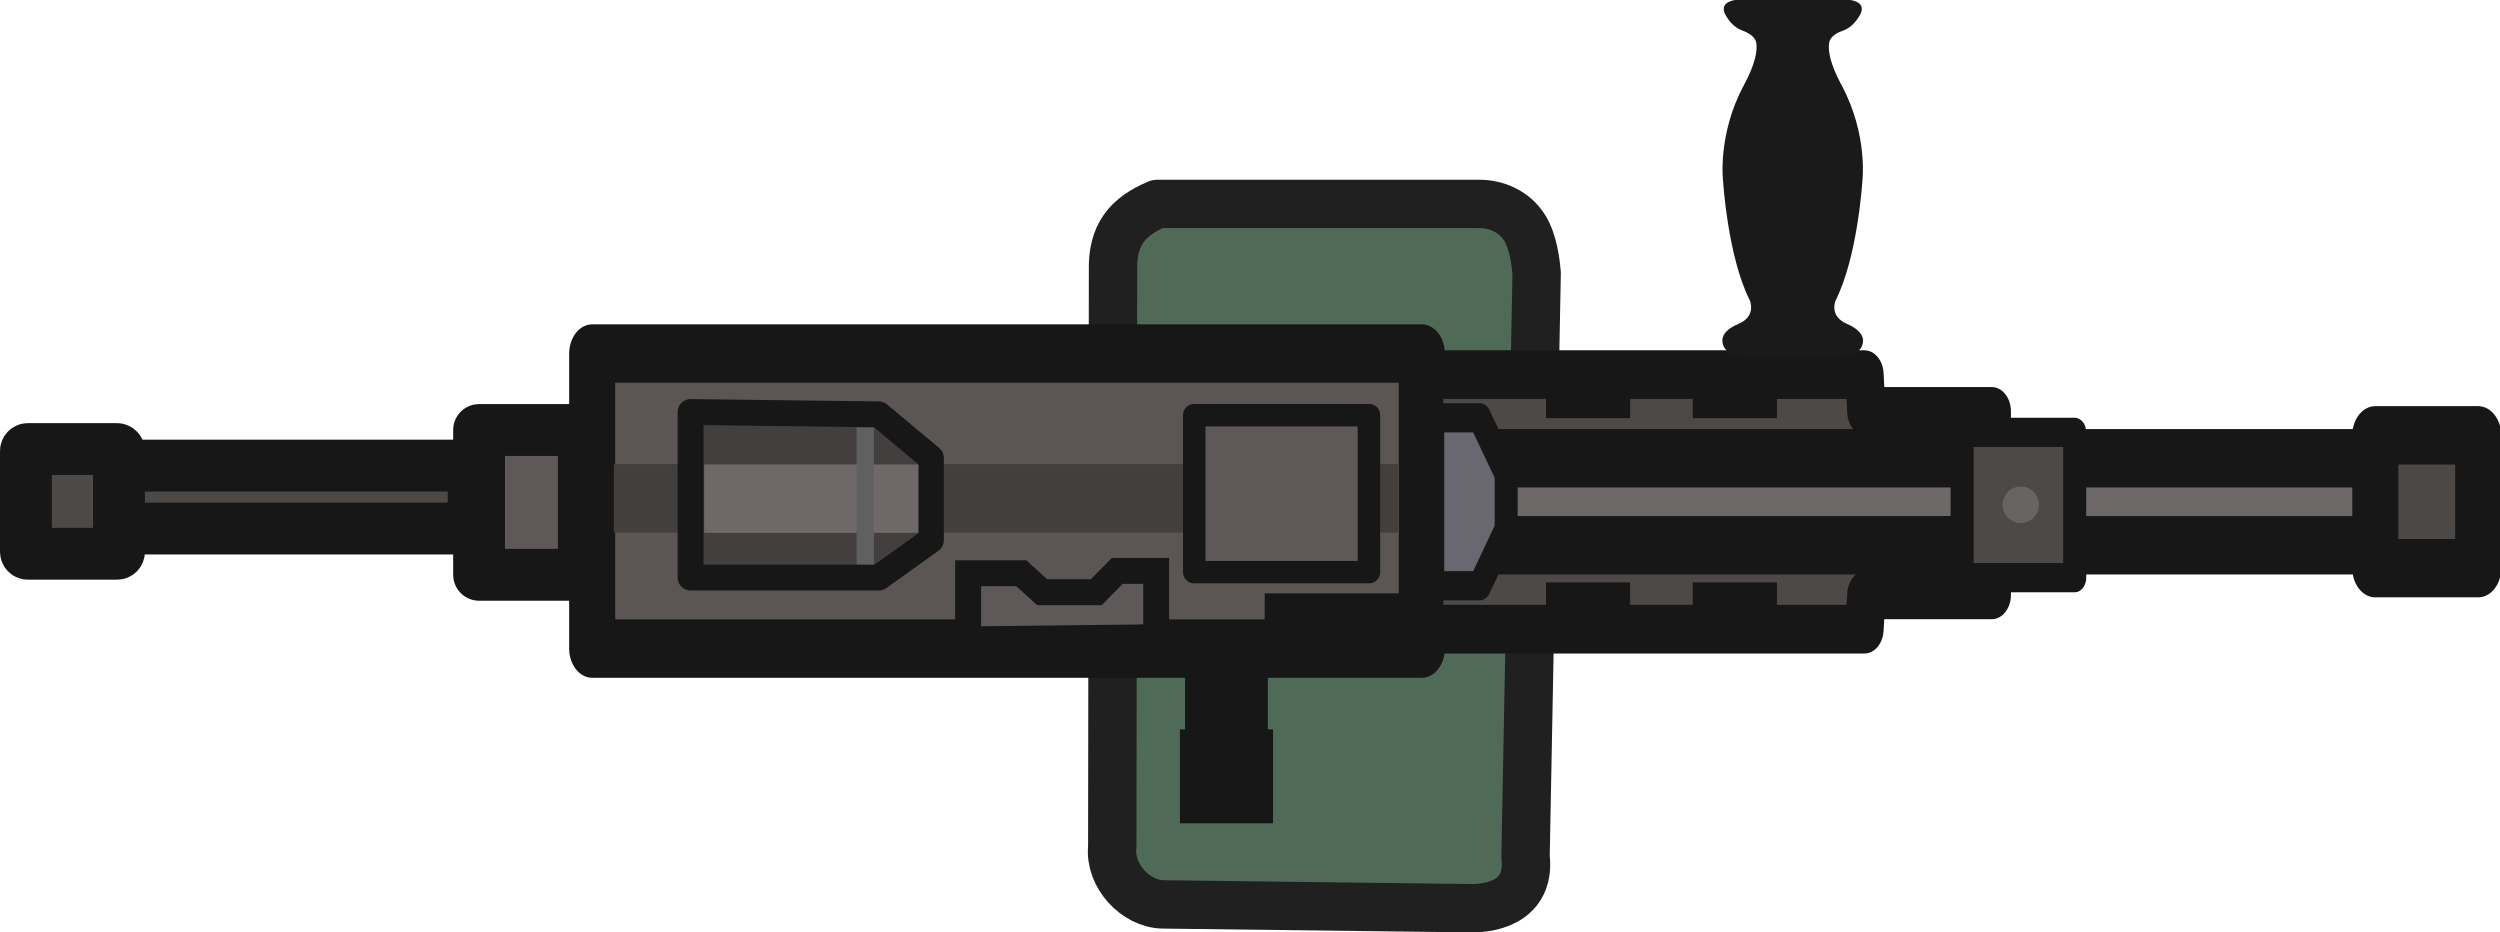 <?xml version="1.0" encoding="UTF-8" standalone="no"?>
<!-- Created with Inkscape (http://www.inkscape.org/) -->

<svg
   version="1.1"
   id="svg1"
   width="144.718"
   height="53.979"
   viewBox="0 0 144.718 53.979"
   xml:space="preserve"
   sodipodi:docname="negev_world.svg"
   inkscape:version="1.3.2 (1:1.3.2+202311252150+091e20ef0f)"
   xmlns:inkscape="http://www.inkscape.org/namespaces/inkscape"
   xmlns:sodipodi="http://sodipodi.sourceforge.net/DTD/sodipodi-0.dtd"
   xmlns="http://www.w3.org/2000/svg"
   xmlns:svg="http://www.w3.org/2000/svg"><sodipodi:namedview
     id="namedview1"
     pagecolor="#505050"
     bordercolor="#ffffff"
     borderopacity="1"
     inkscape:showpageshadow="0"
     inkscape:pageopacity="0"
     inkscape:pagecheckerboard="1"
     inkscape:deskcolor="#505050"
     inkscape:zoom="6.82"
     inkscape:cx="84.897361"
     inkscape:cy="27.785924"
     inkscape:window-width="2560"
     inkscape:window-height="1368"
     inkscape:window-x="0"
     inkscape:window-y="0"
     inkscape:window-maximized="1"
     inkscape:current-layer="svg1" /><defs
     id="defs1"><style
       id="style1">
      .cls-1 {
        fill: #373430;
        stroke: #191716;
        stroke-width: 1.5px;
      }

      .cls-2 {
        fill: #191716;
      }

      .cls-3 {
        fill: #3d3e42;
        stroke: #161719;
      }

      .cls-3, .cls-4, .cls-5, .cls-6, .cls-7, .cls-8, .cls-9 {
        stroke-width: 3px;
      }

      .cls-4, .cls-5, .cls-8 {
        fill: #4e4a41;
      }

      .cls-4, .cls-6 {
        stroke: #181816;
      }

      .cls-5, .cls-9 {
        stroke: #1a1915;
      }

      .cls-6 {
        fill: #5e5d5a;
      }

      .cls-7 {
        fill: #676159;
        stroke: #191816;
      }

      .cls-8 {
        stroke: #191815;
      }

      .cls-8, .cls-9 {
        stroke-linecap: round;
      }

      .cls-9 {
        fill: #615c51;
      }
    </style><style
       id="style1-4">
      .cls-1 {
        fill: #171717;
      }

      .cls-2 {
        fill: #1a1a1a;
      }

      .cls-3 {
        fill: #505050;
        stroke-width: 1.5px;
      }

      .cls-3, .cls-4, .cls-5, .cls-6, .cls-7 {
        stroke-linecap: round;
        stroke-linejoin: round;
      }

      .cls-3, .cls-4, .cls-5, .cls-7 {
        stroke: #171717;
      }

      .cls-4 {
        fill: #3c3c3c;
      }

      .cls-4, .cls-5, .cls-6, .cls-7 {
        stroke-width: 3px;
      }

      .cls-5 {
        fill: #434343;
      }

      .cls-6 {
        fill: #7d521b;
        stroke: #261a08;
      }

      .cls-7 {
        fill: none;
      }
    </style><style
       id="style1-5">
      .cls-1 {
        fill: #373430;
        stroke: #191716;
        stroke-width: 1.5px;
      }

      .cls-2 {
        fill: #191716;
      }

      .cls-3 {
        fill: #3d3e42;
        stroke: #161719;
      }

      .cls-3, .cls-4, .cls-5, .cls-6, .cls-7, .cls-8, .cls-9 {
        stroke-width: 3px;
      }

      .cls-4, .cls-5, .cls-8 {
        fill: #4e4a41;
      }

      .cls-4, .cls-6 {
        stroke: #181816;
      }

      .cls-5, .cls-9 {
        stroke: #1a1915;
      }

      .cls-6 {
        fill: #5e5d5a;
      }

      .cls-7 {
        fill: #676159;
        stroke: #191816;
      }

      .cls-8 {
        stroke: #191815;
      }

      .cls-8, .cls-9 {
        stroke-linecap: round;
      }

      .cls-9 {
        fill: #615c51;
      }
    </style><style
       id="style1-4-9">
      .cls-1 {
        fill: #171717;
      }

      .cls-2 {
        fill: #1a1a1a;
      }

      .cls-3 {
        fill: #505050;
        stroke-width: 1.5px;
      }

      .cls-3, .cls-4, .cls-5, .cls-6, .cls-7 {
        stroke-linecap: round;
        stroke-linejoin: round;
      }

      .cls-3, .cls-4, .cls-5, .cls-7 {
        stroke: #171717;
      }

      .cls-4 {
        fill: #3c3c3c;
      }

      .cls-4, .cls-5, .cls-6, .cls-7 {
        stroke-width: 3px;
      }

      .cls-5 {
        fill: #434343;
      }

      .cls-6 {
        fill: #7d521b;
        stroke: #261a08;
      }

      .cls-7 {
        fill: none;
      }
    </style></defs><g
     id="g1"
     transform="translate(-347.231,-277.672)"><path
       style="fill:#506a58;fill-opacity:1;stroke:#202020;stroke-width:2.8;stroke-linecap:butt;stroke-linejoin:round;stroke-dasharray:none;stroke-opacity:1;paint-order:markers fill stroke"
       d="m 436.184,293.473 c -0.045,-0.508 -0.179,-1.801 -0.705,-2.63 -0.593,-0.932 -1.633,-1.376 -2.643,-1.367 h -18.601 c -0.868,0.366 -1.527,0.812 -1.961,1.431 -0.435,0.619 -0.645,1.409 -0.613,2.462 l -0.044,33.332 c -0.178,1.647 1.341,3.298 2.937,3.325 l 17.488,0.216 c 2.029,0.101 3.766,-0.709 3.498,-2.974 z"
       id="path3" /><g
       id="g27"
       transform="matrix(0.295,0,0,0.374,290.743,171.232)"
       style="stroke-width:10.13;stroke-linecap:butt;stroke-dasharray:none"><rect
         style="fill:#5b5654;fill-opacity:1;stroke:#171717;stroke-width:9.035;stroke-linecap:butt;stroke-linejoin:round;stroke-dasharray:none;stroke-opacity:1;paint-order:markers fill stroke"
         id="rect4"
         width="162.798"
         height="45.668"
         x="307.69"
         y="339.318" /><g
         id="g20"
         transform="translate(11.288,125.593)"
         style="stroke-width:10.13;stroke-linecap:butt;stroke-dasharray:none"><path
           style="fill:#4d4947;fill-opacity:1;stroke:#171717;stroke-width:7.529;stroke-linecap:butt;stroke-linejoin:round;stroke-dasharray:none;stroke-opacity:1;paint-order:markers fill stroke"
           d="m 459.663,216.989 v 39.402 h 86.389 l 0.381,-5.309 h 24.602 v -28.401 h -24.602 l -0.381,-5.692 z"
           id="path7" /><path
           style="fill:#304936;fill-opacity:1;stroke:#171717;stroke-width:10.13;stroke-linecap:butt;stroke-linejoin:round;stroke-dasharray:none;stroke-opacity:1;paint-order:markers fill stroke"
           d="m 483.564,218.662 h 16.512"
           id="path8" /><path
           style="fill:#304936;fill-opacity:1;stroke:#171717;stroke-width:10.13;stroke-linecap:butt;stroke-linejoin:round;stroke-dasharray:none;stroke-opacity:1;paint-order:markers fill stroke"
           d="m 512.364,218.662 h 16.512"
           id="path16" /><path
           style="fill:#304936;fill-opacity:1;stroke:#171717;stroke-width:10.13;stroke-linecap:butt;stroke-linejoin:round;stroke-dasharray:none;stroke-opacity:1;paint-order:markers fill stroke"
           d="M 483.564,254.206 H 500.076"
           id="path19" /><path
           style="fill:#304936;fill-opacity:1;stroke:#171717;stroke-width:10.13;stroke-linecap:butt;stroke-linejoin:round;stroke-dasharray:none;stroke-opacity:1;paint-order:markers fill stroke"
           d="m 512.364,254.206 h 16.512"
           id="path20" /></g></g><rect
       style="fill:#423f3d;fill-opacity:1;stroke:#000000;stroke-width:0;stroke-linecap:round;stroke-linejoin:round;stroke-dasharray:none"
       id="rect1-4"
       width="45.4"
       height="3.963"
       x="382.762"
       y="304.54" /><path
       style="fill:#433f3f;fill-opacity:1;stroke:#171717;stroke-width:1.5;stroke-linecap:butt;stroke-linejoin:round;stroke-dasharray:none;stroke-opacity:1;paint-order:markers fill stroke"
       d="m 387.208,301.523 v 9.581 h 10.892 l 3.015,-2.157 v -4.768 l -3.015,-2.52 z"
       id="path4" /><path
       style="fill:#5e5858;fill-opacity:1;stroke:#171717;stroke-width:1.5;stroke-linecap:butt;stroke-linejoin:miter;stroke-dasharray:none;stroke-opacity:1;paint-order:markers fill stroke"
       d="m 403.274,314.682 v -3.826 h 3.081 l 1.204,1.099 h 3.128 l 1.22,-1.235 h 2.252 v 3.841 z"
       id="path6" /><g
       id="g25"
       transform="matrix(0.295,0,0,0.374,294.195,218.407)"
       style="stroke-width:0.895;stroke-linecap:butt"><rect
         style="fill:#6e6969;fill-opacity:1;stroke:#171717;stroke-width:9.035;stroke-linecap:butt;stroke-linejoin:round;stroke-dasharray:none;stroke-opacity:1;paint-order:markers fill stroke"
         id="rect20"
         width="201.84"
         height="13.465"
         x="461.612"
         y="229.391" /><rect
         style="fill:#4c4846;fill-opacity:1;stroke:#171717;stroke-width:9.035;stroke-linecap:butt;stroke-linejoin:round;stroke-dasharray:none;stroke-opacity:1;paint-order:markers fill stroke"
         id="rect21"
         width="20.189"
         height="20.561"
         x="645.882"
         y="225.843" /><rect
         style="fill:#4d4947;fill-opacity:1;stroke:#171717;stroke-width:4.518;stroke-linecap:butt;stroke-linejoin:round;stroke-dasharray:none;stroke-opacity:1;paint-order:markers fill stroke"
         id="rect22"
         width="22.089"
         height="22.497"
         x="564.81"
         y="225.379" /><path
         style="fill:#696870;fill-opacity:1;stroke:#171717;stroke-width:4.518;stroke-linecap:butt;stroke-linejoin:round;stroke-dasharray:none;stroke-opacity:1;paint-order:markers fill stroke"
         d="m 460.928,223.125 v 25.996 h 9.21 l 5.199,-8.665 v -8.665 l -5.199,-8.665 z"
         id="path23" /><ellipse
         style="fill:#696464;fill-opacity:1;stroke:#353231;stroke-width:0;stroke-linecap:butt;stroke-linejoin:round;stroke-dasharray:none;stroke-opacity:1;paint-order:markers fill stroke"
         id="circle23"
         cx="576.316"
         cy="236.588"
         rx="3.57"
         ry="2.821" /></g><rect
       style="fill:#5e5858;fill-opacity:1;stroke:#171717;stroke-width:1.3;stroke-linecap:butt;stroke-linejoin:round;stroke-dasharray:none;stroke-opacity:1;paint-order:markers fill stroke"
       id="rect26"
       width="10.112"
       height="9.088"
       x="416.363"
       y="301.703" /><g
       id="g28"
       transform="matrix(0.303,0,0,0.316,285.813,194.802)"
       style="stroke-width:9.694;stroke-linecap:butt;stroke-dasharray:none"><rect
         style="fill:#4d4947;fill-opacity:1;stroke:#171717;stroke-width:9.694;stroke-linecap:butt;stroke-dasharray:none;stroke-opacity:1;paint-order:stroke fill markers"
         id="rect27"
         width="6.119"
         height="17.427"
         x="433.951"
         y="385.228" /><rect
         style="fill:#4d4947;fill-opacity:1;stroke:#171717;stroke-width:9.694;stroke-linecap:butt;stroke-dasharray:none;stroke-opacity:1;paint-order:stroke fill markers"
         id="rect28"
         width="8.096"
         height="7.514"
         x="432.963"
         y="400.702" /></g><rect
       style="fill:#5e5858;fill-opacity:1;stroke:#171717;stroke-width:3;stroke-linecap:butt;stroke-linejoin:round;stroke-dasharray:none;stroke-opacity:1;paint-order:markers fill stroke"
       id="rect3"
       width="6.062"
       height="8.382"
       x="374.964"
       y="302.564" /><rect
       style="fill:#4d4947;fill-opacity:1;stroke:#171717;stroke-width:3;stroke-linecap:round;stroke-linejoin:miter;stroke-dasharray:none;stroke-opacity:1;paint-order:stroke fill markers"
       id="rect30"
       width="20.875"
       height="3.644"
       x="353.774"
       y="304.625"
       rx="0.111" /><rect
       style="fill:#4d4947;fill-opacity:1;stroke:#171717;stroke-width:3;stroke-linecap:butt;stroke-dasharray:none;stroke-opacity:1;paint-order:stroke fill markers"
       id="rect31"
       width="5.388"
       height="6.062"
       x="348.731"
       y="303.666"
       rx="0.111" /><rect
       style="fill:#4d4947;fill-opacity:1;stroke:#171717;stroke-width:2.5;stroke-linecap:butt;stroke-dasharray:none;stroke-opacity:1;paint-order:stroke fill markers"
       id="rect32"
       width="6.875"
       height="0.967"
       x="421.691"
       y="313.269" /><path
       id="path144"
       class="cls-2"
       d="m 453.261,298.43 h -4.508 c -1.85,0 -1.814,-0.992 -1.814,-0.992 0,0 -0.144,-0.579 0.934,-1.02 1.06,-0.455 0.646,-1.365 0.646,-1.365 -1.275,-2.522 -1.544,-6.892 -1.544,-6.892 0,0 -0.341,-2.688 1.203,-5.555 0.682,-1.268 0.79,-2.012 0.718,-2.454 -0.036,-0.276 -0.341,-0.538 -0.754,-0.689 -0.233,-0.083 -0.647,-0.289 -0.97,-0.827 -0.557,-0.868 0.521,-0.965 0.521,-0.965 h 6.627 c 0,0 1.095,0.097 0.521,0.965 -0.341,0.551 -0.718,0.744 -0.97,0.827 -0.449,0.152 -0.718,0.414 -0.754,0.689 -0.072,0.441 0.036,1.185 0.718,2.454 1.544,2.867 1.203,5.555 1.203,5.555 0,0 -0.269,4.369 -1.544,6.892 0,0 -0.413,0.91 0.647,1.365 1.06,0.455 0.934,1.02 0.934,1.02 0,0 0.036,0.992 -1.814,0.992 z"
       style="stroke-width:1;stroke-dasharray:none" /><rect
       style="fill:#6f6868;fill-opacity:1;stroke:#000000;stroke-width:0;stroke-linecap:round;stroke-linejoin:round;stroke-dasharray:none"
       id="rect1"
       width="12.402"
       height="3.963"
       x="387.995"
       y="304.558" /><path
       style="fill:#6f6868;fill-opacity:1;stroke:#606060;stroke-width:1.004;stroke-linecap:butt;stroke-linejoin:bevel;stroke-dasharray:none;stroke-opacity:1"
       d="m 397.317,302.415 v 7.934"
       id="path1" /></g></svg>

